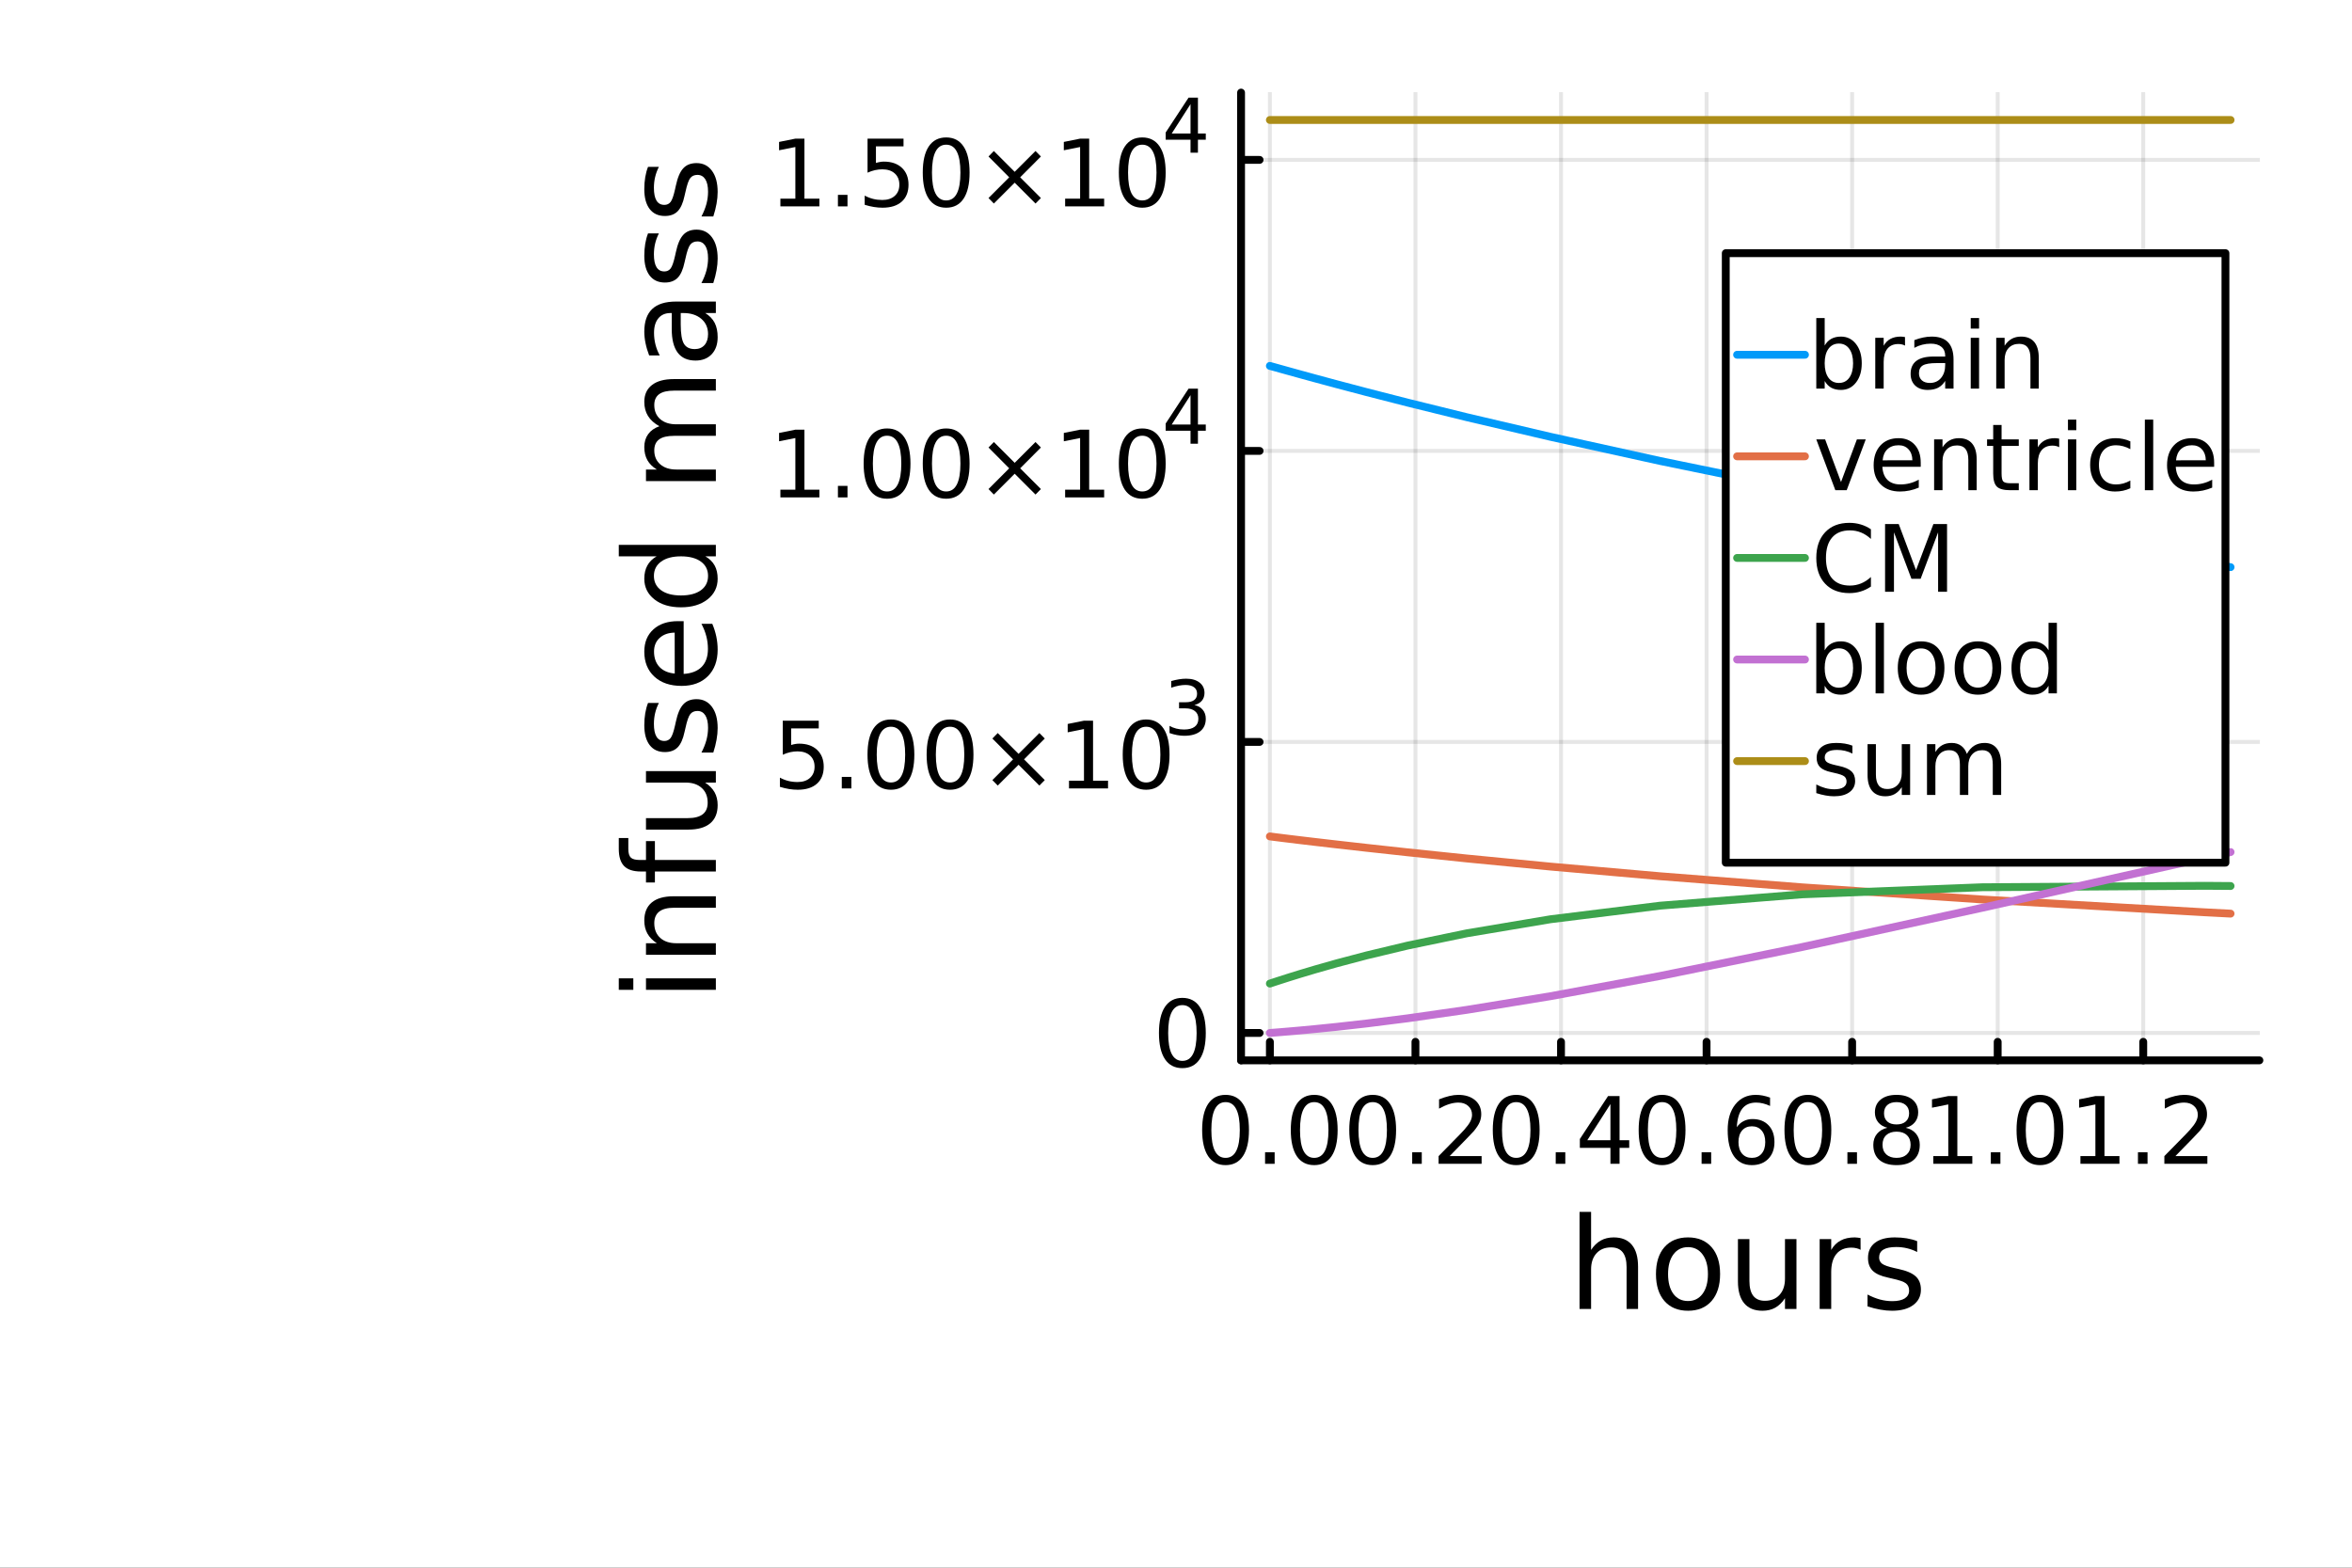 <?xml version="1.0" encoding="utf-8"?>
<svg xmlns="http://www.w3.org/2000/svg" xmlns:xlink="http://www.w3.org/1999/xlink" width="600" height="400" viewBox="0 0 2400 1600">
<rect x="0" y="0" width="2400" height="1600" fill="#333333" stroke="none"/>
<defs>
  <clipPath id="clip690">
    <rect x="0" y="0" width="2400" height="1600"/>
  </clipPath>
</defs>
<path clip-path="url(#clip690)" d="M0 1600 L2400 1600 L2400 0 L0 0  Z" fill="#ffffff" fill-rule="evenodd" fill-opacity="1"/>
<defs>
  <clipPath id="clip691">
    <rect x="480" y="0" width="1681" height="1600"/>
  </clipPath>
</defs>
<path clip-path="url(#clip690)" d="M1266.39 1082.2 L2305.51 1082.2 L2305.51 94.488 L1266.39 94.488  Z" fill="#ffffff" fill-rule="evenodd" fill-opacity="1"/>
<defs>
  <clipPath id="clip692">
    <rect x="1266" y="94" width="1040" height="989"/>
  </clipPath>
</defs>
<polyline clip-path="url(#clip692)" style="stroke:#000000; stroke-linecap:round; stroke-linejoin:round; stroke-width:4; stroke-opacity:0.1; fill:none" points="1295.8,1082.2 1295.8,94.488 "/>
<polyline clip-path="url(#clip692)" style="stroke:#000000; stroke-linecap:round; stroke-linejoin:round; stroke-width:4; stroke-opacity:0.1; fill:none" points="1444.33,1082.2 1444.33,94.488 "/>
<polyline clip-path="url(#clip692)" style="stroke:#000000; stroke-linecap:round; stroke-linejoin:round; stroke-width:4; stroke-opacity:0.1; fill:none" points="1592.86,1082.2 1592.86,94.488 "/>
<polyline clip-path="url(#clip692)" style="stroke:#000000; stroke-linecap:round; stroke-linejoin:round; stroke-width:4; stroke-opacity:0.1; fill:none" points="1741.39,1082.2 1741.39,94.488 "/>
<polyline clip-path="url(#clip692)" style="stroke:#000000; stroke-linecap:round; stroke-linejoin:round; stroke-width:4; stroke-opacity:0.1; fill:none" points="1889.92,1082.2 1889.92,94.488 "/>
<polyline clip-path="url(#clip692)" style="stroke:#000000; stroke-linecap:round; stroke-linejoin:round; stroke-width:4; stroke-opacity:0.1; fill:none" points="2038.45,1082.2 2038.45,94.488 "/>
<polyline clip-path="url(#clip692)" style="stroke:#000000; stroke-linecap:round; stroke-linejoin:round; stroke-width:4; stroke-opacity:0.1; fill:none" points="2186.98,1082.2 2186.98,94.488 "/>
<polyline clip-path="url(#clip690)" style="stroke:#000000; stroke-linecap:round; stroke-linejoin:round; stroke-width:8; stroke-opacity:1; fill:none" points="1266.39,1082.2 2305.51,1082.2 "/>
<polyline clip-path="url(#clip690)" style="stroke:#000000; stroke-linecap:round; stroke-linejoin:round; stroke-width:8; stroke-opacity:1; fill:none" points="1295.8,1082.2 1295.8,1063.3 "/>
<polyline clip-path="url(#clip690)" style="stroke:#000000; stroke-linecap:round; stroke-linejoin:round; stroke-width:8; stroke-opacity:1; fill:none" points="1444.33,1082.2 1444.33,1063.3 "/>
<polyline clip-path="url(#clip690)" style="stroke:#000000; stroke-linecap:round; stroke-linejoin:round; stroke-width:8; stroke-opacity:1; fill:none" points="1592.86,1082.2 1592.86,1063.3 "/>
<polyline clip-path="url(#clip690)" style="stroke:#000000; stroke-linecap:round; stroke-linejoin:round; stroke-width:8; stroke-opacity:1; fill:none" points="1741.39,1082.2 1741.39,1063.3 "/>
<polyline clip-path="url(#clip690)" style="stroke:#000000; stroke-linecap:round; stroke-linejoin:round; stroke-width:8; stroke-opacity:1; fill:none" points="1889.92,1082.2 1889.92,1063.3 "/>
<polyline clip-path="url(#clip690)" style="stroke:#000000; stroke-linecap:round; stroke-linejoin:round; stroke-width:8; stroke-opacity:1; fill:none" points="2038.45,1082.2 2038.45,1063.3 "/>
<polyline clip-path="url(#clip690)" style="stroke:#000000; stroke-linecap:round; stroke-linejoin:round; stroke-width:8; stroke-opacity:1; fill:none" points="2186.98,1082.2 2186.98,1063.3 "/>
<path clip-path="url(#clip690)" d="M1250.57 1124.84 Q1243.34 1124.84 1239.69 1131.97 Q1236.08 1139.05 1236.08 1153.31 Q1236.08 1167.52 1239.69 1174.65 Q1243.34 1181.73 1250.57 1181.73 Q1257.84 1181.73 1261.45 1174.65 Q1265.1 1167.52 1265.1 1153.31 Q1265.1 1139.05 1261.45 1131.97 Q1257.84 1124.84 1250.57 1124.84 M1250.57 1117.43 Q1262.19 1117.43 1268.3 1126.64 Q1274.46 1135.81 1274.46 1153.31 Q1274.46 1170.76 1268.3 1179.98 Q1262.19 1189.14 1250.57 1189.14 Q1238.95 1189.14 1232.79 1179.98 Q1226.68 1170.76 1226.68 1153.31 Q1226.68 1135.81 1232.79 1126.64 Q1238.95 1117.43 1250.57 1117.43 Z" fill="#000000" fill-rule="nonzero" fill-opacity="1" /><path clip-path="url(#clip690)" d="M1290.89 1176.04 L1300.66 1176.04 L1300.66 1187.8 L1290.89 1187.8 L1290.89 1176.04 Z" fill="#000000" fill-rule="nonzero" fill-opacity="1" /><path clip-path="url(#clip690)" d="M1341.03 1124.84 Q1333.81 1124.84 1330.15 1131.97 Q1326.54 1139.05 1326.54 1153.31 Q1326.54 1167.52 1330.15 1174.65 Q1333.81 1181.73 1341.03 1181.73 Q1348.3 1181.73 1351.91 1174.65 Q1355.57 1167.52 1355.57 1153.31 Q1355.57 1139.05 1351.91 1131.97 Q1348.3 1124.84 1341.03 1124.84 M1341.03 1117.43 Q1352.65 1117.43 1358.76 1126.64 Q1364.92 1135.81 1364.92 1153.31 Q1364.92 1170.76 1358.76 1179.98 Q1352.65 1189.14 1341.03 1189.14 Q1329.41 1189.14 1323.25 1179.98 Q1317.14 1170.76 1317.14 1153.31 Q1317.14 1135.81 1323.25 1126.64 Q1329.41 1117.43 1341.03 1117.43 Z" fill="#000000" fill-rule="nonzero" fill-opacity="1" /><path clip-path="url(#clip690)" d="M1400.7 1124.84 Q1393.47 1124.84 1389.82 1131.97 Q1386.2 1139.05 1386.2 1153.31 Q1386.2 1167.52 1389.82 1174.65 Q1393.47 1181.73 1400.7 1181.73 Q1407.96 1181.73 1411.57 1174.65 Q1415.23 1167.52 1415.23 1153.31 Q1415.23 1139.05 1411.57 1131.97 Q1407.96 1124.84 1400.7 1124.84 M1400.7 1117.43 Q1412.32 1117.43 1418.43 1126.64 Q1424.58 1135.81 1424.58 1153.31 Q1424.58 1170.76 1418.43 1179.98 Q1412.32 1189.14 1400.7 1189.14 Q1389.07 1189.14 1382.92 1179.98 Q1376.81 1170.76 1376.81 1153.31 Q1376.81 1135.81 1382.92 1126.64 Q1389.07 1117.43 1400.7 1117.43 Z" fill="#000000" fill-rule="nonzero" fill-opacity="1" /><path clip-path="url(#clip690)" d="M1441.02 1176.04 L1450.79 1176.04 L1450.79 1187.8 L1441.02 1187.8 L1441.02 1176.04 Z" fill="#000000" fill-rule="nonzero" fill-opacity="1" /><path clip-path="url(#clip690)" d="M1479.21 1179.93 L1511.85 1179.93 L1511.85 1187.8 L1467.96 1187.8 L1467.96 1179.93 Q1473.29 1174.42 1482.45 1165.16 Q1491.67 1155.86 1494.03 1153.17 Q1498.52 1148.12 1500.28 1144.65 Q1502.08 1141.13 1502.08 1137.75 Q1502.08 1132.24 1498.19 1128.77 Q1494.35 1125.3 1488.15 1125.3 Q1483.75 1125.3 1478.84 1126.83 Q1473.98 1128.36 1468.43 1131.46 L1468.43 1122.01 Q1474.07 1119.74 1478.98 1118.59 Q1483.89 1117.43 1487.96 1117.43 Q1498.7 1117.43 1505.09 1122.8 Q1511.48 1128.17 1511.48 1137.15 Q1511.48 1141.41 1509.86 1145.25 Q1508.29 1149.05 1504.07 1154.24 Q1502.92 1155.58 1496.71 1162.01 Q1490.51 1168.4 1479.21 1179.93 Z" fill="#000000" fill-rule="nonzero" fill-opacity="1" /><path clip-path="url(#clip690)" d="M1547.14 1124.84 Q1539.92 1124.84 1536.26 1131.97 Q1532.65 1139.05 1532.65 1153.31 Q1532.65 1167.52 1536.26 1174.65 Q1539.92 1181.73 1547.14 1181.73 Q1554.41 1181.73 1558.02 1174.65 Q1561.68 1167.52 1561.68 1153.31 Q1561.68 1139.05 1558.02 1131.97 Q1554.41 1124.84 1547.14 1124.84 M1547.14 1117.43 Q1558.76 1117.43 1564.87 1126.64 Q1571.03 1135.81 1571.03 1153.31 Q1571.03 1170.76 1564.87 1179.98 Q1558.76 1189.14 1547.14 1189.14 Q1535.52 1189.14 1529.37 1179.98 Q1523.25 1170.76 1523.25 1153.31 Q1523.25 1135.81 1529.37 1126.64 Q1535.52 1117.43 1547.14 1117.43 Z" fill="#000000" fill-rule="nonzero" fill-opacity="1" /><path clip-path="url(#clip690)" d="M1587.47 1176.04 L1597.24 1176.04 L1597.24 1187.8 L1587.47 1187.8 L1587.47 1176.04 Z" fill="#000000" fill-rule="nonzero" fill-opacity="1" /><path clip-path="url(#clip690)" d="M1643.3 1126.83 L1619.69 1163.73 L1643.3 1163.73 L1643.3 1126.83 M1640.85 1118.68 L1652.61 1118.68 L1652.61 1163.73 L1662.47 1163.73 L1662.47 1171.5 L1652.61 1171.5 L1652.61 1187.8 L1643.3 1187.8 L1643.3 1171.5 L1612.1 1171.5 L1612.1 1162.48 L1640.85 1118.68 Z" fill="#000000" fill-rule="nonzero" fill-opacity="1" /><path clip-path="url(#clip690)" d="M1696 1124.84 Q1688.78 1124.84 1685.12 1131.97 Q1681.51 1139.05 1681.51 1153.31 Q1681.51 1167.52 1685.12 1174.65 Q1688.78 1181.73 1696 1181.73 Q1703.27 1181.73 1706.88 1174.65 Q1710.53 1167.52 1710.53 1153.31 Q1710.53 1139.05 1706.88 1131.97 Q1703.27 1124.84 1696 1124.84 M1696 1117.43 Q1707.62 1117.43 1713.73 1126.64 Q1719.89 1135.81 1719.89 1153.31 Q1719.89 1170.76 1713.73 1179.98 Q1707.62 1189.14 1696 1189.14 Q1684.38 1189.14 1678.22 1179.98 Q1672.11 1170.76 1672.11 1153.31 Q1672.11 1135.81 1678.22 1126.64 Q1684.38 1117.43 1696 1117.43 Z" fill="#000000" fill-rule="nonzero" fill-opacity="1" /><path clip-path="url(#clip690)" d="M1736.32 1176.04 L1746.09 1176.04 L1746.09 1187.8 L1736.32 1187.8 L1736.32 1176.04 Z" fill="#000000" fill-rule="nonzero" fill-opacity="1" /><path clip-path="url(#clip690)" d="M1787.62 1149.51 Q1781.32 1149.51 1777.62 1153.82 Q1773.96 1158.12 1773.96 1165.62 Q1773.96 1173.08 1777.62 1177.43 Q1781.32 1181.73 1787.62 1181.73 Q1793.91 1181.73 1797.57 1177.43 Q1801.28 1173.08 1801.28 1165.62 Q1801.28 1158.12 1797.57 1153.82 Q1793.91 1149.51 1787.62 1149.51 M1806.18 1120.21 L1806.18 1128.73 Q1802.66 1127.06 1799.05 1126.18 Q1795.49 1125.3 1791.97 1125.3 Q1782.71 1125.3 1777.8 1131.55 Q1772.94 1137.8 1772.25 1150.44 Q1774.98 1146.41 1779.1 1144.28 Q1783.22 1142.11 1788.17 1142.11 Q1798.59 1142.11 1804.61 1148.45 Q1810.67 1154.74 1810.67 1165.62 Q1810.67 1176.27 1804.38 1182.71 Q1798.08 1189.14 1787.62 1189.14 Q1775.63 1189.14 1769.28 1179.98 Q1762.94 1170.76 1762.94 1153.31 Q1762.94 1136.92 1770.72 1127.2 Q1778.5 1117.43 1791.6 1117.43 Q1795.12 1117.43 1798.68 1118.12 Q1802.29 1118.82 1806.18 1120.21 Z" fill="#000000" fill-rule="nonzero" fill-opacity="1" /><path clip-path="url(#clip690)" d="M1844.78 1124.84 Q1837.56 1124.84 1833.9 1131.97 Q1830.29 1139.05 1830.29 1153.31 Q1830.29 1167.52 1833.9 1174.65 Q1837.56 1181.73 1844.78 1181.73 Q1852.05 1181.73 1855.66 1174.65 Q1859.32 1167.52 1859.32 1153.31 Q1859.32 1139.05 1855.66 1131.97 Q1852.05 1124.84 1844.78 1124.84 M1844.78 1117.43 Q1856.4 1117.43 1862.51 1126.64 Q1868.67 1135.81 1868.67 1153.31 Q1868.67 1170.76 1862.51 1179.98 Q1856.4 1189.14 1844.78 1189.14 Q1833.16 1189.14 1827.01 1179.98 Q1820.89 1170.76 1820.89 1153.31 Q1820.89 1135.81 1827.01 1126.64 Q1833.16 1117.43 1844.78 1117.43 Z" fill="#000000" fill-rule="nonzero" fill-opacity="1" /><path clip-path="url(#clip690)" d="M1885.11 1176.04 L1894.88 1176.04 L1894.88 1187.8 L1885.11 1187.8 L1885.11 1176.04 Z" fill="#000000" fill-rule="nonzero" fill-opacity="1" /><path clip-path="url(#clip690)" d="M1935.25 1154.98 Q1928.58 1154.98 1924.74 1158.54 Q1920.94 1162.11 1920.94 1168.36 Q1920.94 1174.61 1924.74 1178.17 Q1928.58 1181.73 1935.25 1181.73 Q1941.91 1181.73 1945.76 1178.17 Q1949.6 1174.56 1949.6 1168.36 Q1949.6 1162.11 1945.76 1158.54 Q1941.96 1154.98 1935.25 1154.98 M1925.89 1150.99 Q1919.88 1149.51 1916.5 1145.39 Q1913.16 1141.27 1913.16 1135.35 Q1913.16 1127.06 1919.04 1122.24 Q1924.97 1117.43 1935.25 1117.43 Q1945.57 1117.43 1951.45 1122.24 Q1957.33 1127.06 1957.33 1135.35 Q1957.33 1141.27 1953.95 1145.39 Q1950.62 1149.51 1944.64 1150.99 Q1951.4 1152.57 1955.15 1157.15 Q1958.95 1161.74 1958.95 1168.36 Q1958.95 1178.4 1952.79 1183.77 Q1946.68 1189.14 1935.25 1189.14 Q1923.81 1189.14 1917.65 1183.77 Q1911.54 1178.4 1911.54 1168.36 Q1911.54 1161.74 1915.34 1157.15 Q1919.13 1152.57 1925.89 1150.99 M1922.47 1136.23 Q1922.47 1141.6 1925.8 1144.61 Q1929.18 1147.61 1935.25 1147.61 Q1941.26 1147.61 1944.64 1144.61 Q1948.07 1141.6 1948.07 1136.23 Q1948.07 1130.86 1944.64 1127.85 Q1941.26 1124.84 1935.25 1124.84 Q1929.18 1124.84 1925.8 1127.85 Q1922.47 1130.86 1922.47 1136.23 Z" fill="#000000" fill-rule="nonzero" fill-opacity="1" /><path clip-path="url(#clip690)" d="M1972.76 1179.93 L1988.04 1179.93 L1988.04 1127.2 L1971.42 1130.53 L1971.42 1122.01 L1987.94 1118.68 L1997.3 1118.68 L1997.3 1179.93 L2012.57 1179.93 L2012.57 1187.8 L1972.76 1187.8 L1972.76 1179.93 Z" fill="#000000" fill-rule="nonzero" fill-opacity="1" /><path clip-path="url(#clip690)" d="M2031.46 1176.04 L2041.23 1176.04 L2041.23 1187.8 L2031.46 1187.8 L2031.46 1176.04 Z" fill="#000000" fill-rule="nonzero" fill-opacity="1" /><path clip-path="url(#clip690)" d="M2081.6 1124.84 Q2074.38 1124.84 2070.72 1131.97 Q2067.11 1139.05 2067.11 1153.31 Q2067.11 1167.52 2070.72 1174.65 Q2074.38 1181.73 2081.6 1181.73 Q2088.87 1181.73 2092.48 1174.65 Q2096.14 1167.52 2096.14 1153.31 Q2096.14 1139.05 2092.48 1131.97 Q2088.87 1124.84 2081.6 1124.84 M2081.6 1117.43 Q2093.22 1117.43 2099.33 1126.64 Q2105.49 1135.81 2105.49 1153.31 Q2105.49 1170.76 2099.33 1179.98 Q2093.22 1189.14 2081.6 1189.14 Q2069.98 1189.14 2063.82 1179.98 Q2057.71 1170.76 2057.71 1153.31 Q2057.71 1135.81 2063.82 1126.64 Q2069.98 1117.43 2081.6 1117.43 Z" fill="#000000" fill-rule="nonzero" fill-opacity="1" /><path clip-path="url(#clip690)" d="M2122.89 1179.93 L2138.16 1179.93 L2138.16 1127.2 L2121.54 1130.53 L2121.54 1122.01 L2138.07 1118.68 L2147.42 1118.68 L2147.42 1179.93 L2162.7 1179.93 L2162.7 1187.8 L2122.89 1187.8 L2122.89 1179.93 Z" fill="#000000" fill-rule="nonzero" fill-opacity="1" /><path clip-path="url(#clip690)" d="M2181.59 1176.04 L2191.36 1176.04 L2191.36 1187.8 L2181.59 1187.8 L2181.59 1176.04 Z" fill="#000000" fill-rule="nonzero" fill-opacity="1" /><path clip-path="url(#clip690)" d="M2219.78 1179.93 L2252.42 1179.93 L2252.42 1187.8 L2208.53 1187.8 L2208.53 1179.93 Q2213.86 1174.42 2223.03 1165.16 Q2232.24 1155.86 2234.6 1153.17 Q2239.09 1148.12 2240.85 1144.65 Q2242.66 1141.13 2242.66 1137.75 Q2242.66 1132.24 2238.77 1128.77 Q2234.92 1125.3 2228.72 1125.3 Q2224.32 1125.3 2219.41 1126.83 Q2214.55 1128.36 2209 1131.46 L2209 1122.01 Q2214.65 1119.74 2219.55 1118.59 Q2224.46 1117.43 2228.53 1117.43 Q2239.28 1117.43 2245.66 1122.8 Q2252.05 1128.17 2252.05 1137.15 Q2252.05 1141.41 2250.43 1145.25 Q2248.86 1149.05 2244.65 1154.24 Q2243.49 1155.58 2237.28 1162.01 Q2231.08 1168.4 2219.78 1179.93 Z" fill="#000000" fill-rule="nonzero" fill-opacity="1" /><path clip-path="url(#clip690)" d="M1671.49 1292.9 L1671.49 1335.93 L1659.78 1335.93 L1659.78 1293.28 Q1659.78 1283.16 1655.84 1278.13 Q1651.89 1273.1 1644 1273.1 Q1634.51 1273.1 1629.04 1279.15 Q1623.56 1285.19 1623.56 1295.63 L1623.56 1335.93 L1611.78 1335.93 L1611.78 1236.88 L1623.56 1236.88 L1623.56 1275.71 Q1627.76 1269.28 1633.43 1266.1 Q1639.16 1262.91 1646.61 1262.91 Q1658.89 1262.91 1665.19 1270.55 Q1671.49 1278.13 1671.49 1292.9 Z" fill="#000000" fill-rule="nonzero" fill-opacity="1" /><path clip-path="url(#clip690)" d="M1722.48 1272.84 Q1713.06 1272.84 1707.59 1280.23 Q1702.11 1287.55 1702.11 1300.34 Q1702.11 1313.14 1707.52 1320.52 Q1713 1327.84 1722.48 1327.84 Q1731.84 1327.84 1737.32 1320.46 Q1742.79 1313.07 1742.79 1300.34 Q1742.79 1287.68 1737.32 1280.29 Q1731.84 1272.84 1722.48 1272.84 M1722.48 1262.91 Q1737.76 1262.91 1746.48 1272.84 Q1755.2 1282.77 1755.2 1300.34 Q1755.2 1317.85 1746.48 1327.84 Q1737.76 1337.77 1722.48 1337.77 Q1707.14 1337.77 1698.42 1327.84 Q1689.76 1317.85 1689.76 1300.34 Q1689.76 1282.77 1698.42 1272.84 Q1707.14 1262.91 1722.48 1262.91 Z" fill="#000000" fill-rule="nonzero" fill-opacity="1" /><path clip-path="url(#clip690)" d="M1773.41 1307.79 L1773.41 1264.63 L1785.12 1264.63 L1785.12 1307.35 Q1785.12 1317.47 1789.07 1322.56 Q1793.02 1327.59 1800.91 1327.59 Q1810.39 1327.59 1815.87 1321.54 Q1821.41 1315.49 1821.41 1305.05 L1821.41 1264.63 L1833.12 1264.63 L1833.12 1335.93 L1821.41 1335.93 L1821.41 1324.98 Q1817.14 1331.47 1811.48 1334.65 Q1805.88 1337.77 1798.43 1337.77 Q1786.14 1337.77 1779.78 1330.13 Q1773.41 1322.5 1773.41 1307.79 M1802.88 1262.91 L1802.88 1262.91 Z" fill="#000000" fill-rule="nonzero" fill-opacity="1" /><path clip-path="url(#clip690)" d="M1898.56 1275.58 Q1896.59 1274.43 1894.23 1273.93 Q1891.94 1273.35 1889.14 1273.35 Q1879.21 1273.35 1873.86 1279.85 Q1868.58 1286.28 1868.58 1298.37 L1868.58 1335.93 L1856.8 1335.93 L1856.8 1264.63 L1868.58 1264.63 L1868.58 1275.71 Q1872.27 1269.22 1878.19 1266.1 Q1884.11 1262.91 1892.58 1262.91 Q1893.79 1262.91 1895.25 1263.1 Q1896.71 1263.23 1898.5 1263.55 L1898.56 1275.58 Z" fill="#000000" fill-rule="nonzero" fill-opacity="1" /><path clip-path="url(#clip690)" d="M1956.3 1266.73 L1956.3 1277.81 Q1951.33 1275.26 1945.98 1273.99 Q1940.64 1272.72 1934.91 1272.72 Q1926.19 1272.72 1921.79 1275.39 Q1917.47 1278.06 1917.47 1283.41 Q1917.47 1287.48 1920.59 1289.84 Q1923.7 1292.13 1933.13 1294.23 L1937.14 1295.12 Q1949.61 1297.8 1954.83 1302.7 Q1960.12 1307.54 1960.12 1316.26 Q1960.12 1326.19 1952.22 1331.98 Q1944.39 1337.77 1930.64 1337.77 Q1924.91 1337.77 1918.68 1336.63 Q1912.5 1335.55 1905.63 1333.32 L1905.63 1321.22 Q1912.12 1324.6 1918.42 1326.32 Q1924.72 1327.97 1930.9 1327.97 Q1939.17 1327.97 1943.63 1325.17 Q1948.08 1322.31 1948.08 1317.15 Q1948.08 1312.37 1944.84 1309.83 Q1941.66 1307.28 1930.77 1304.93 L1926.7 1303.97 Q1915.81 1301.68 1910.97 1296.97 Q1906.13 1292.2 1906.13 1283.92 Q1906.13 1273.86 1913.26 1268.39 Q1920.39 1262.91 1933.51 1262.91 Q1940 1262.91 1945.73 1263.87 Q1951.46 1264.82 1956.3 1266.73 Z" fill="#000000" fill-rule="nonzero" fill-opacity="1" /><polyline clip-path="url(#clip692)" style="stroke:#000000; stroke-linecap:round; stroke-linejoin:round; stroke-width:4; stroke-opacity:0.1; fill:none" points="1266.39,1054.25 2305.51,1054.25 "/>
<polyline clip-path="url(#clip692)" style="stroke:#000000; stroke-linecap:round; stroke-linejoin:round; stroke-width:4; stroke-opacity:0.1; fill:none" points="1266.39,757.225 2305.51,757.225 "/>
<polyline clip-path="url(#clip692)" style="stroke:#000000; stroke-linecap:round; stroke-linejoin:round; stroke-width:4; stroke-opacity:0.1; fill:none" points="1266.39,460.204 2305.51,460.204 "/>
<polyline clip-path="url(#clip692)" style="stroke:#000000; stroke-linecap:round; stroke-linejoin:round; stroke-width:4; stroke-opacity:0.1; fill:none" points="1266.39,163.183 2305.51,163.183 "/>
<polyline clip-path="url(#clip690)" style="stroke:#000000; stroke-linecap:round; stroke-linejoin:round; stroke-width:8; stroke-opacity:1; fill:none" points="1266.39,1082.2 1266.39,94.488 "/>
<polyline clip-path="url(#clip690)" style="stroke:#000000; stroke-linecap:round; stroke-linejoin:round; stroke-width:8; stroke-opacity:1; fill:none" points="1266.39,1054.25 1285.29,1054.25 "/>
<polyline clip-path="url(#clip690)" style="stroke:#000000; stroke-linecap:round; stroke-linejoin:round; stroke-width:8; stroke-opacity:1; fill:none" points="1266.39,757.225 1285.29,757.225 "/>
<polyline clip-path="url(#clip690)" style="stroke:#000000; stroke-linecap:round; stroke-linejoin:round; stroke-width:8; stroke-opacity:1; fill:none" points="1266.39,460.204 1285.29,460.204 "/>
<polyline clip-path="url(#clip690)" style="stroke:#000000; stroke-linecap:round; stroke-linejoin:round; stroke-width:8; stroke-opacity:1; fill:none" points="1266.39,163.183 1285.29,163.183 "/>
<path clip-path="url(#clip690)" d="M1206.5 1025.84 Q1199.28 1025.84 1195.62 1032.97 Q1192.01 1040.06 1192.01 1054.32 Q1192.01 1068.53 1195.62 1075.66 Q1199.28 1082.74 1206.5 1082.74 Q1213.77 1082.74 1217.38 1075.66 Q1221.04 1068.53 1221.04 1054.32 Q1221.04 1040.06 1217.38 1032.97 Q1213.77 1025.84 1206.5 1025.84 M1206.5 1018.44 Q1218.12 1018.44 1224.23 1027.65 Q1230.39 1036.82 1230.39 1054.32 Q1230.39 1071.77 1224.23 1080.98 Q1218.12 1090.15 1206.5 1090.15 Q1194.88 1090.15 1188.72 1080.98 Q1182.61 1071.77 1182.61 1054.32 Q1182.61 1036.82 1188.72 1027.65 Q1194.88 1018.44 1206.5 1018.44 Z" fill="#000000" fill-rule="nonzero" fill-opacity="1" /><path clip-path="url(#clip690)" d="M798.739 735.56 L835.452 735.56 L835.452 743.43 L807.304 743.43 L807.304 760.375 Q809.341 759.68 811.378 759.356 Q813.415 758.986 815.452 758.986 Q827.026 758.986 833.785 765.328 Q840.544 771.671 840.544 782.504 Q840.544 793.661 833.6 799.865 Q826.656 806.022 814.017 806.022 Q809.665 806.022 805.128 805.282 Q800.637 804.541 795.822 803.06 L795.822 793.661 Q799.989 795.93 804.434 797.041 Q808.878 798.152 813.832 798.152 Q821.841 798.152 826.517 793.939 Q831.193 789.726 831.193 782.504 Q831.193 775.282 826.517 771.069 Q821.841 766.856 813.832 766.856 Q810.082 766.856 806.332 767.689 Q802.628 768.523 798.739 770.282 L798.739 735.56 Z" fill="#000000" fill-rule="nonzero" fill-opacity="1" /><path clip-path="url(#clip690)" d="M858.97 792.921 L868.739 792.921 L868.739 804.68 L858.97 804.68 L858.97 792.921 Z" fill="#000000" fill-rule="nonzero" fill-opacity="1" /><path clip-path="url(#clip690)" d="M909.109 741.717 Q901.887 741.717 898.229 748.847 Q894.618 755.93 894.618 770.189 Q894.618 784.402 898.229 791.532 Q901.887 798.615 909.109 798.615 Q916.377 798.615 919.988 791.532 Q923.646 784.402 923.646 770.189 Q923.646 755.93 919.988 748.847 Q916.377 741.717 909.109 741.717 M909.109 734.31 Q920.729 734.31 926.84 743.523 Q932.998 752.689 932.998 770.189 Q932.998 787.643 926.84 796.856 Q920.729 806.022 909.109 806.022 Q897.489 806.022 891.331 796.856 Q885.22 787.643 885.22 770.189 Q885.22 752.689 891.331 743.523 Q897.489 734.31 909.109 734.31 Z" fill="#000000" fill-rule="nonzero" fill-opacity="1" /><path clip-path="url(#clip690)" d="M969.433 741.717 Q962.21 741.717 958.553 748.847 Q954.942 755.93 954.942 770.189 Q954.942 784.402 958.553 791.532 Q962.21 798.615 969.433 798.615 Q976.701 798.615 980.312 791.532 Q983.97 784.402 983.97 770.189 Q983.97 755.93 980.312 748.847 Q976.701 741.717 969.433 741.717 M969.433 734.31 Q981.053 734.31 987.164 743.523 Q993.321 752.689 993.321 770.189 Q993.321 787.643 987.164 796.856 Q981.053 806.022 969.433 806.022 Q957.812 806.022 951.655 796.856 Q945.544 787.643 945.544 770.189 Q945.544 752.689 951.655 743.523 Q957.812 734.31 969.433 734.31 Z" fill="#000000" fill-rule="nonzero" fill-opacity="1" /><path clip-path="url(#clip690)" d="M1066.1 753.754 L1044.94 775.004 L1066.1 796.161 L1060.59 801.763 L1039.34 780.513 L1018.09 801.763 L1012.63 796.161 L1033.74 775.004 L1012.63 753.754 L1018.09 748.152 L1039.34 769.402 L1060.59 748.152 L1066.1 753.754 Z" fill="#000000" fill-rule="nonzero" fill-opacity="1" /><path clip-path="url(#clip690)" d="M1090.82 796.81 L1106.1 796.81 L1106.1 744.078 L1089.48 747.412 L1089.48 738.893 L1106.01 735.56 L1115.36 735.56 L1115.36 796.81 L1130.64 796.81 L1130.64 804.68 L1090.82 804.68 L1090.82 796.81 Z" fill="#000000" fill-rule="nonzero" fill-opacity="1" /><path clip-path="url(#clip690)" d="M1169.52 741.717 Q1162.3 741.717 1158.64 748.847 Q1155.03 755.93 1155.03 770.189 Q1155.03 784.402 1158.64 791.532 Q1162.3 798.615 1169.52 798.615 Q1176.79 798.615 1180.4 791.532 Q1184.06 784.402 1184.06 770.189 Q1184.06 755.93 1180.4 748.847 Q1176.79 741.717 1169.52 741.717 M1169.52 734.31 Q1181.14 734.31 1187.26 743.523 Q1193.41 752.689 1193.41 770.189 Q1193.41 787.643 1187.26 796.856 Q1181.14 806.022 1169.52 806.022 Q1157.9 806.022 1151.75 796.856 Q1145.64 787.643 1145.64 770.189 Q1145.64 752.689 1151.75 743.523 Q1157.9 734.31 1169.52 734.31 Z" fill="#000000" fill-rule="nonzero" fill-opacity="1" /><path clip-path="url(#clip690)" d="M1218.8 719.579 Q1224.26 720.745 1227.3 724.431 Q1230.39 728.117 1230.39 733.534 Q1230.39 741.847 1224.67 746.398 Q1218.95 750.95 1208.42 750.95 Q1204.89 750.95 1201.12 750.235 Q1197.4 749.558 1193.41 748.166 L1193.41 740.831 Q1196.57 742.675 1200.33 743.615 Q1204.1 744.555 1208.2 744.555 Q1215.34 744.555 1219.07 741.734 Q1222.83 738.913 1222.83 733.534 Q1222.83 728.569 1219.33 725.785 Q1215.87 722.964 1209.66 722.964 L1203.12 722.964 L1203.12 716.72 L1209.96 716.72 Q1215.57 716.72 1218.54 714.501 Q1221.51 712.244 1221.51 708.031 Q1221.51 703.705 1218.43 701.41 Q1215.38 699.078 1209.66 699.078 Q1206.54 699.078 1202.97 699.755 Q1199.39 700.432 1195.11 701.862 L1195.11 695.091 Q1199.43 693.887 1203.19 693.285 Q1206.99 692.683 1210.34 692.683 Q1218.99 692.683 1224.03 696.633 Q1229.07 700.545 1229.07 707.241 Q1229.07 711.905 1226.4 715.14 Q1223.73 718.337 1218.8 719.579 Z" fill="#000000" fill-rule="nonzero" fill-opacity="1" /><path clip-path="url(#clip690)" d="M796.317 499.789 L811.595 499.789 L811.595 447.058 L794.975 450.391 L794.975 441.872 L811.502 438.539 L820.854 438.539 L820.854 499.789 L836.132 499.789 L836.132 507.659 L796.317 507.659 L796.317 499.789 Z" fill="#000000" fill-rule="nonzero" fill-opacity="1" /><path clip-path="url(#clip690)" d="M855.021 495.9 L864.789 495.9 L864.789 507.659 L855.021 507.659 L855.021 495.9 Z" fill="#000000" fill-rule="nonzero" fill-opacity="1" /><path clip-path="url(#clip690)" d="M905.159 444.696 Q897.937 444.696 894.28 451.826 Q890.669 458.909 890.669 473.168 Q890.669 487.381 894.28 494.511 Q897.937 501.594 905.159 501.594 Q912.428 501.594 916.039 494.511 Q919.696 487.381 919.696 473.168 Q919.696 458.909 916.039 451.826 Q912.428 444.696 905.159 444.696 M905.159 437.289 Q916.78 437.289 922.891 446.502 Q929.048 455.669 929.048 473.168 Q929.048 490.622 922.891 499.835 Q916.78 509.002 905.159 509.002 Q893.539 509.002 887.382 499.835 Q881.27 490.622 881.27 473.168 Q881.27 455.669 887.382 446.502 Q893.539 437.289 905.159 437.289 Z" fill="#000000" fill-rule="nonzero" fill-opacity="1" /><path clip-path="url(#clip690)" d="M965.483 444.696 Q958.261 444.696 954.603 451.826 Q950.992 458.909 950.992 473.168 Q950.992 487.381 954.603 494.511 Q958.261 501.594 965.483 501.594 Q972.751 501.594 976.363 494.511 Q980.02 487.381 980.02 473.168 Q980.02 458.909 976.363 451.826 Q972.751 444.696 965.483 444.696 M965.483 437.289 Q977.103 437.289 983.214 446.502 Q989.372 455.669 989.372 473.168 Q989.372 490.622 983.214 499.835 Q977.103 509.002 965.483 509.002 Q953.863 509.002 947.705 499.835 Q941.594 490.622 941.594 473.168 Q941.594 455.669 947.705 446.502 Q953.863 437.289 965.483 437.289 Z" fill="#000000" fill-rule="nonzero" fill-opacity="1" /><path clip-path="url(#clip690)" d="M1062.15 456.733 L1040.99 477.983 L1062.15 499.141 L1056.64 504.742 L1035.39 483.492 L1014.14 504.742 L1008.68 499.141 L1029.79 477.983 L1008.68 456.733 L1014.14 451.132 L1035.39 472.381 L1056.64 451.132 L1062.15 456.733 Z" fill="#000000" fill-rule="nonzero" fill-opacity="1" /><path clip-path="url(#clip690)" d="M1086.87 499.789 L1102.15 499.789 L1102.15 447.058 L1085.53 450.391 L1085.53 441.872 L1102.06 438.539 L1111.41 438.539 L1111.41 499.789 L1126.69 499.789 L1126.69 507.659 L1086.87 507.659 L1086.87 499.789 Z" fill="#000000" fill-rule="nonzero" fill-opacity="1" /><path clip-path="url(#clip690)" d="M1165.57 444.696 Q1158.35 444.696 1154.69 451.826 Q1151.08 458.909 1151.08 473.168 Q1151.08 487.381 1154.69 494.511 Q1158.35 501.594 1165.57 501.594 Q1172.84 501.594 1176.45 494.511 Q1180.11 487.381 1180.11 473.168 Q1180.11 458.909 1176.45 451.826 Q1172.84 444.696 1165.57 444.696 M1165.57 437.289 Q1177.19 437.289 1183.31 446.502 Q1189.46 455.669 1189.46 473.168 Q1189.46 490.622 1183.31 499.835 Q1177.19 509.002 1165.57 509.002 Q1153.95 509.002 1147.8 499.835 Q1141.69 490.622 1141.69 473.168 Q1141.69 455.669 1147.8 446.502 Q1153.95 437.289 1165.57 437.289 Z" fill="#000000" fill-rule="nonzero" fill-opacity="1" /><path clip-path="url(#clip690)" d="M1214.82 403.299 L1195.63 433.278 L1214.82 433.278 L1214.82 403.299 M1212.82 396.678 L1222.38 396.678 L1222.38 433.278 L1230.39 433.278 L1230.39 439.598 L1222.38 439.598 L1222.38 452.838 L1214.82 452.838 L1214.82 439.598 L1189.46 439.598 L1189.46 432.263 L1212.82 396.678 Z" fill="#000000" fill-rule="nonzero" fill-opacity="1" /><path clip-path="url(#clip690)" d="M796.317 202.768 L811.595 202.768 L811.595 150.037 L794.975 153.37 L794.975 144.851 L811.502 141.518 L820.854 141.518 L820.854 202.768 L836.132 202.768 L836.132 210.638 L796.317 210.638 L796.317 202.768 Z" fill="#000000" fill-rule="nonzero" fill-opacity="1" /><path clip-path="url(#clip690)" d="M855.021 198.879 L864.789 198.879 L864.789 210.638 L855.021 210.638 L855.021 198.879 Z" fill="#000000" fill-rule="nonzero" fill-opacity="1" /><path clip-path="url(#clip690)" d="M885.252 141.518 L921.965 141.518 L921.965 149.388 L893.817 149.388 L893.817 166.333 Q895.854 165.638 897.891 165.314 Q899.928 164.944 901.965 164.944 Q913.539 164.944 920.298 171.287 Q927.057 177.629 927.057 188.462 Q927.057 199.62 920.113 205.823 Q913.168 211.981 900.53 211.981 Q896.178 211.981 891.641 211.24 Q887.15 210.499 882.335 209.018 L882.335 199.62 Q886.502 201.888 890.946 202.999 Q895.391 204.11 900.344 204.11 Q908.354 204.11 913.03 199.897 Q917.705 195.685 917.705 188.462 Q917.705 181.24 913.03 177.027 Q908.354 172.814 900.344 172.814 Q896.594 172.814 892.844 173.648 Q889.141 174.481 885.252 176.24 L885.252 141.518 Z" fill="#000000" fill-rule="nonzero" fill-opacity="1" /><path clip-path="url(#clip690)" d="M965.483 147.676 Q958.261 147.676 954.603 154.805 Q950.992 161.888 950.992 176.148 Q950.992 190.36 954.603 197.49 Q958.261 204.573 965.483 204.573 Q972.751 204.573 976.363 197.49 Q980.02 190.36 980.02 176.148 Q980.02 161.888 976.363 154.805 Q972.751 147.676 965.483 147.676 M965.483 140.268 Q977.103 140.268 983.214 149.481 Q989.372 158.648 989.372 176.148 Q989.372 193.601 983.214 202.814 Q977.103 211.981 965.483 211.981 Q953.863 211.981 947.705 202.814 Q941.594 193.601 941.594 176.148 Q941.594 158.648 947.705 149.481 Q953.863 140.268 965.483 140.268 Z" fill="#000000" fill-rule="nonzero" fill-opacity="1" /><path clip-path="url(#clip690)" d="M1062.15 159.713 L1040.99 180.962 L1062.15 202.12 L1056.64 207.722 L1035.39 186.472 L1014.14 207.722 L1008.68 202.12 L1029.79 180.962 L1008.68 159.713 L1014.14 154.111 L1035.39 175.361 L1056.64 154.111 L1062.15 159.713 Z" fill="#000000" fill-rule="nonzero" fill-opacity="1" /><path clip-path="url(#clip690)" d="M1086.87 202.768 L1102.15 202.768 L1102.15 150.037 L1085.53 153.37 L1085.53 144.851 L1102.06 141.518 L1111.41 141.518 L1111.41 202.768 L1126.69 202.768 L1126.69 210.638 L1086.87 210.638 L1086.87 202.768 Z" fill="#000000" fill-rule="nonzero" fill-opacity="1" /><path clip-path="url(#clip690)" d="M1165.57 147.676 Q1158.35 147.676 1154.69 154.805 Q1151.08 161.888 1151.08 176.148 Q1151.08 190.36 1154.69 197.49 Q1158.35 204.573 1165.57 204.573 Q1172.84 204.573 1176.45 197.49 Q1180.11 190.36 1180.11 176.148 Q1180.11 161.888 1176.45 154.805 Q1172.84 147.676 1165.57 147.676 M1165.57 140.268 Q1177.19 140.268 1183.31 149.481 Q1189.46 158.648 1189.46 176.148 Q1189.46 193.601 1183.31 202.814 Q1177.19 211.981 1165.57 211.981 Q1153.95 211.981 1147.8 202.814 Q1141.69 193.601 1141.69 176.148 Q1141.69 158.648 1147.8 149.481 Q1153.95 140.268 1165.57 140.268 Z" fill="#000000" fill-rule="nonzero" fill-opacity="1" /><path clip-path="url(#clip690)" d="M1214.82 106.278 L1195.63 136.257 L1214.82 136.257 L1214.82 106.278 M1212.82 99.657 L1222.38 99.657 L1222.38 136.257 L1230.39 136.257 L1230.39 142.577 L1222.38 142.577 L1222.38 155.817 L1214.82 155.817 L1214.82 142.577 L1189.46 142.577 L1189.46 135.242 L1212.82 99.657 Z" fill="#000000" fill-rule="nonzero" fill-opacity="1" /><path clip-path="url(#clip690)" d="M659.167 1010.23 L659.167 998.518 L730.463 998.518 L730.463 1010.23 L659.167 1010.23 M631.412 1010.23 L631.412 998.518 L646.244 998.518 L646.244 1010.23 L631.412 1010.23 Z" fill="#000000" fill-rule="nonzero" fill-opacity="1" /><path clip-path="url(#clip690)" d="M687.43 914.746 L730.463 914.746 L730.463 926.458 L687.812 926.458 Q677.691 926.458 672.662 930.405 Q667.633 934.352 667.633 942.245 Q667.633 951.73 673.681 957.205 Q679.728 962.679 690.168 962.679 L730.463 962.679 L730.463 974.456 L659.167 974.456 L659.167 962.679 L670.243 962.679 Q663.814 958.478 660.631 952.812 Q657.448 947.083 657.448 939.635 Q657.448 927.35 665.087 921.048 Q672.662 914.746 687.43 914.746 Z" fill="#000000" fill-rule="nonzero" fill-opacity="1" /><path clip-path="url(#clip690)" d="M631.412 855.29 L641.152 855.29 L641.152 866.493 Q641.152 872.796 643.698 875.278 Q646.244 877.697 652.865 877.697 L659.167 877.697 L659.167 858.409 L668.27 858.409 L668.27 877.697 L730.463 877.697 L730.463 889.474 L668.27 889.474 L668.27 900.677 L659.167 900.677 L659.167 889.474 L654.201 889.474 Q642.298 889.474 636.887 883.936 Q631.412 878.397 631.412 866.366 L631.412 855.29 Z" fill="#000000" fill-rule="nonzero" fill-opacity="1" /><path clip-path="url(#clip690)" d="M702.326 846.696 L659.167 846.696 L659.167 834.983 L701.881 834.983 Q712.002 834.983 717.095 831.037 Q722.124 827.09 722.124 819.196 Q722.124 809.711 716.076 804.237 Q710.029 798.699 699.589 798.699 L659.167 798.699 L659.167 786.986 L730.463 786.986 L730.463 798.699 L719.514 798.699 Q726.007 802.964 729.19 808.629 Q732.309 814.231 732.309 821.679 Q732.309 833.965 724.67 840.33 Q717.031 846.696 702.326 846.696 M657.448 817.223 L657.448 817.223 Z" fill="#000000" fill-rule="nonzero" fill-opacity="1" /><path clip-path="url(#clip690)" d="M661.267 717.409 L672.344 717.409 Q669.797 722.374 668.524 727.721 Q667.251 733.068 667.251 738.797 Q667.251 747.518 669.925 751.911 Q672.598 756.239 677.946 756.239 Q682.02 756.239 684.375 753.12 Q686.667 750.001 688.767 740.58 L689.658 736.569 Q692.332 724.093 697.234 718.873 Q702.072 713.589 710.793 713.589 Q720.723 713.589 726.516 721.483 Q732.309 729.313 732.309 743.062 Q732.309 748.792 731.163 755.03 Q730.081 761.205 727.853 768.08 L715.758 768.08 Q719.132 761.587 720.85 755.285 Q722.506 748.983 722.506 742.808 Q722.506 734.532 719.705 730.076 Q716.84 725.62 711.684 725.62 Q706.91 725.62 704.363 728.867 Q701.817 732.05 699.462 742.935 L698.507 747.009 Q696.215 757.895 691.505 762.732 Q686.73 767.57 678.455 767.57 Q668.397 767.57 662.923 760.441 Q657.448 753.311 657.448 740.198 Q657.448 733.705 658.403 727.976 Q659.358 722.247 661.267 717.409 Z" fill="#000000" fill-rule="nonzero" fill-opacity="1" /><path clip-path="url(#clip690)" d="M691.886 633.954 L697.616 633.954 L697.616 687.808 Q709.71 687.044 716.076 680.551 Q722.378 673.995 722.378 662.345 Q722.378 655.598 720.723 649.296 Q719.068 642.93 715.758 636.691 L726.834 636.691 Q729.508 642.994 730.908 649.614 Q732.309 656.234 732.309 663.046 Q732.309 680.106 722.378 690.1 Q712.448 700.03 695.515 700.03 Q678.009 700.03 667.76 690.609 Q657.448 681.124 657.448 665.083 Q657.448 650.696 666.742 642.357 Q675.972 633.954 691.886 633.954 M688.449 645.667 Q678.837 645.794 673.108 651.078 Q667.378 656.298 667.378 664.955 Q667.378 674.758 672.917 680.679 Q678.455 686.535 688.513 687.426 L688.449 645.667 Z" fill="#000000" fill-rule="nonzero" fill-opacity="1" /><path clip-path="url(#clip690)" d="M669.988 567.815 L631.412 567.815 L631.412 556.102 L730.463 556.102 L730.463 567.815 L719.768 567.815 Q726.134 571.507 729.253 577.172 Q732.309 582.774 732.309 590.667 Q732.309 603.59 721.996 611.738 Q711.684 619.822 694.878 619.822 Q678.073 619.822 667.76 611.738 Q657.448 603.59 657.448 590.667 Q657.448 582.774 660.567 577.172 Q663.623 571.507 669.988 567.815 M694.878 607.728 Q707.801 607.728 715.185 602.444 Q722.506 597.097 722.506 587.803 Q722.506 578.509 715.185 573.162 Q707.801 567.815 694.878 567.815 Q681.956 567.815 674.635 573.162 Q667.251 578.509 667.251 587.803 Q667.251 597.097 674.635 602.444 Q681.956 607.728 694.878 607.728 Z" fill="#000000" fill-rule="nonzero" fill-opacity="1" /><path clip-path="url(#clip690)" d="M672.853 435.026 Q664.96 430.634 661.204 424.522 Q657.448 418.411 657.448 410.136 Q657.448 398.996 665.278 392.949 Q673.044 386.901 687.43 386.901 L730.463 386.901 L730.463 398.678 L687.812 398.678 Q677.564 398.678 672.598 402.306 Q667.633 405.935 667.633 413.382 Q667.633 422.485 673.681 427.769 Q679.728 433.053 690.168 433.053 L730.463 433.053 L730.463 444.829 L687.812 444.829 Q677.5 444.829 672.598 448.458 Q667.633 452.086 667.633 459.661 Q667.633 468.637 673.744 473.92 Q679.792 479.204 690.168 479.204 L730.463 479.204 L730.463 490.98 L659.167 490.98 L659.167 479.204 L670.243 479.204 Q663.686 475.194 660.567 469.592 Q657.448 463.99 657.448 456.287 Q657.448 448.521 661.395 443.11 Q665.341 437.636 672.853 435.026 Z" fill="#000000" fill-rule="nonzero" fill-opacity="1" /><path clip-path="url(#clip690)" d="M694.624 331.138 Q694.624 345.333 697.87 350.808 Q701.117 356.282 708.947 356.282 Q715.185 356.282 718.877 352.208 Q722.506 348.07 722.506 341.004 Q722.506 331.265 715.631 325.408 Q708.692 319.488 697.234 319.488 L694.624 319.488 L694.624 331.138 M689.786 307.775 L730.463 307.775 L730.463 319.488 L719.641 319.488 Q726.134 323.499 729.253 329.482 Q732.309 335.466 732.309 344.124 Q732.309 355.073 726.198 361.566 Q720.023 367.995 709.71 367.995 Q697.679 367.995 691.568 359.974 Q685.457 351.89 685.457 335.912 L685.457 319.488 L684.311 319.488 Q676.227 319.488 671.834 324.836 Q667.378 330.119 667.378 339.731 Q667.378 345.842 668.843 351.635 Q670.307 357.428 673.235 362.775 L662.413 362.775 Q659.931 356.346 658.721 350.298 Q657.448 344.251 657.448 338.522 Q657.448 323.053 665.469 315.414 Q673.49 307.775 689.786 307.775 Z" fill="#000000" fill-rule="nonzero" fill-opacity="1" /><path clip-path="url(#clip690)" d="M661.267 238.198 L672.344 238.198 Q669.797 243.163 668.524 248.511 Q667.251 253.858 667.251 259.587 Q667.251 268.308 669.925 272.7 Q672.598 277.029 677.946 277.029 Q682.02 277.029 684.375 273.91 Q686.667 270.791 688.767 261.369 L689.658 257.359 Q692.332 244.882 697.234 239.662 Q702.072 234.379 710.793 234.379 Q720.723 234.379 726.516 242.272 Q732.309 250.102 732.309 263.852 Q732.309 269.581 731.163 275.82 Q730.081 281.994 727.853 288.869 L715.758 288.869 Q719.132 282.376 720.85 276.074 Q722.506 269.772 722.506 263.597 Q722.506 255.322 719.705 250.866 Q716.84 246.41 711.684 246.41 Q706.91 246.41 704.363 249.657 Q701.817 252.839 699.462 263.725 L698.507 267.799 Q696.215 278.684 691.505 283.522 Q686.73 288.36 678.455 288.36 Q668.397 288.36 662.923 281.23 Q657.448 274.101 657.448 260.987 Q657.448 254.494 658.403 248.765 Q659.358 243.036 661.267 238.198 Z" fill="#000000" fill-rule="nonzero" fill-opacity="1" /><path clip-path="url(#clip690)" d="M661.267 170.276 L672.344 170.276 Q669.797 175.241 668.524 180.589 Q667.251 185.936 667.251 191.665 Q667.251 200.386 669.925 204.778 Q672.598 209.107 677.946 209.107 Q682.02 209.107 684.375 205.988 Q686.667 202.869 688.767 193.447 L689.658 189.437 Q692.332 176.96 697.234 171.74 Q702.072 166.457 710.793 166.457 Q720.723 166.457 726.516 174.35 Q732.309 182.18 732.309 195.93 Q732.309 201.659 731.163 207.897 Q730.081 214.072 727.853 220.947 L715.758 220.947 Q719.132 214.454 720.85 208.152 Q722.506 201.85 722.506 195.675 Q722.506 187.4 719.705 182.944 Q716.84 178.488 711.684 178.488 Q706.91 178.488 704.363 181.734 Q701.817 184.917 699.462 195.803 L698.507 199.877 Q696.215 210.762 691.505 215.6 Q686.73 220.438 678.455 220.438 Q668.397 220.438 662.923 213.308 Q657.448 206.179 657.448 193.065 Q657.448 186.572 658.403 180.843 Q659.358 175.114 661.267 170.276 Z" fill="#000000" fill-rule="nonzero" fill-opacity="1" /><polyline clip-path="url(#clip692)" style="stroke:#009af9; stroke-linecap:round; stroke-linejoin:round; stroke-width:8; stroke-opacity:1; fill:none" points="1295.8,373.436 1300.64,374.784 1306.36,376.379 1314.93,378.763 1326.3,381.909 1342.23,386.273 1364.13,392.18 1394.51,400.196 1436.59,410.977 1496.78,425.81 1582.1,445.799 1694.01,470.474 1839.01,500.278 2022.54,535.102 2250.09,574.554 2276.1,578.834 "/>
<polyline clip-path="url(#clip692)" style="stroke:#e26f46; stroke-linecap:round; stroke-linejoin:round; stroke-width:8; stroke-opacity:1; fill:none" points="1295.8,853.655 1300.64,854.279 1306.36,855.003 1314.93,856.063 1326.3,857.44 1342.23,859.33 1364.13,861.87 1394.51,865.303 1436.59,869.902 1496.78,876.171 1582.1,884.446 1694.01,894.304 1839.01,905.619 2022.54,918.022 2250.09,931.103 2276.1,932.465 "/>
<polyline clip-path="url(#clip692)" style="stroke:#3da44d; stroke-linecap:round; stroke-linejoin:round; stroke-width:8; stroke-opacity:1; fill:none" points="1295.8,1003.84 1300.64,1002.24 1306.36,1000.38 1314.93,997.639 1326.3,994.11 1342.23,989.346 1364.13,983.129 1394.51,975.096 1436.59,965.022 1496.78,952.536 1582.1,938.206 1694.01,924.334 1839.01,912.765 2022.54,905.536 2250.09,904.065 2276.1,904.264 "/>
<polyline clip-path="url(#clip692)" style="stroke:#c271d2; stroke-linecap:round; stroke-linejoin:round; stroke-width:8; stroke-opacity:1; fill:none" points="1295.8,1054.25 1300.64,1053.87 1306.36,1053.42 1314.93,1052.71 1326.3,1051.72 1342.23,1050.23 1364.13,1048 1394.51,1044.58 1436.59,1039.28 1496.78,1030.66 1582.1,1016.73 1694.01,996.067 1839.01,966.516 2022.54,926.518 2250.09,875.457 2276.1,869.616 "/>
<polyline clip-path="url(#clip692)" style="stroke:#ac8d18; stroke-linecap:round; stroke-linejoin:round; stroke-width:8; stroke-opacity:1; fill:none" points="1295.8,122.442 1300.64,122.442 1306.36,122.442 1314.93,122.442 1326.3,122.442 1342.23,122.442 1364.13,122.442 1394.51,122.442 1436.59,122.442 1496.78,122.442 1582.1,122.442 1694.01,122.442 1839.01,122.442 2022.54,122.442 2250.09,122.442 2276.1,122.442 "/>
<path clip-path="url(#clip690)" d="M1760.99 880.468 L2270.87 880.468 L2270.87 258.388 L1760.99 258.388  Z" fill="#ffffff" fill-rule="evenodd" fill-opacity="1"/>
<polyline clip-path="url(#clip690)" style="stroke:#000000; stroke-linecap:round; stroke-linejoin:round; stroke-width:8; stroke-opacity:1; fill:none" points="1760.99,880.468 2270.87,880.468 2270.87,258.388 1760.99,258.388 1760.99,880.468 "/>
<polyline clip-path="url(#clip690)" style="stroke:#009af9; stroke-linecap:round; stroke-linejoin:round; stroke-width:8; stroke-opacity:1; fill:none" points="1772.54,362.068 1841.81,362.068 "/>
<path clip-path="url(#clip690)" d="M1890.9 370.748 Q1890.9 361.35 1887.02 356.026 Q1883.17 350.656 1876.41 350.656 Q1869.65 350.656 1865.77 356.026 Q1861.92 361.35 1861.92 370.748 Q1861.92 380.146 1865.77 385.517 Q1869.65 390.841 1876.41 390.841 Q1883.17 390.841 1887.02 385.517 Q1890.9 380.146 1890.9 370.748 M1861.92 352.646 Q1864.61 348.017 1868.68 345.795 Q1872.8 343.526 1878.5 343.526 Q1887.94 343.526 1893.82 351.026 Q1899.75 358.526 1899.75 370.748 Q1899.75 382.97 1893.82 390.47 Q1887.94 397.97 1878.5 397.97 Q1872.8 397.97 1868.68 395.748 Q1864.61 393.48 1861.92 388.85 L1861.92 396.628 L1853.36 396.628 L1853.36 324.591 L1861.92 324.591 L1861.92 352.646 Z" fill="#000000" fill-rule="nonzero" fill-opacity="1" /><path clip-path="url(#clip690)" d="M1943.91 352.739 Q1942.48 351.906 1940.77 351.535 Q1939.1 351.119 1937.06 351.119 Q1929.84 351.119 1925.95 355.841 Q1922.11 360.517 1922.11 369.313 L1922.11 396.628 L1913.54 396.628 L1913.54 344.776 L1922.11 344.776 L1922.11 352.832 Q1924.79 348.109 1929.1 345.841 Q1933.4 343.526 1939.56 343.526 Q1940.44 343.526 1941.51 343.665 Q1942.57 343.758 1943.87 343.989 L1943.91 352.739 Z" fill="#000000" fill-rule="nonzero" fill-opacity="1" /><path clip-path="url(#clip690)" d="M1976.41 370.563 Q1966.09 370.563 1962.11 372.924 Q1958.13 375.285 1958.13 380.98 Q1958.13 385.517 1961.09 388.202 Q1964.1 390.841 1969.24 390.841 Q1976.32 390.841 1980.58 385.841 Q1984.89 380.794 1984.89 372.461 L1984.89 370.563 L1976.41 370.563 M1993.4 367.044 L1993.4 396.628 L1984.89 396.628 L1984.89 388.757 Q1981.97 393.48 1977.62 395.748 Q1973.27 397.97 1966.97 397.97 Q1959.01 397.97 1954.28 393.526 Q1949.61 389.035 1949.61 381.535 Q1949.61 372.785 1955.44 368.341 Q1961.32 363.896 1972.94 363.896 L1984.89 363.896 L1984.89 363.063 Q1984.89 357.183 1981 353.989 Q1977.15 350.748 1970.16 350.748 Q1965.72 350.748 1961.51 351.813 Q1957.29 352.878 1953.4 355.008 L1953.4 347.137 Q1958.08 345.332 1962.48 344.452 Q1966.88 343.526 1971.04 343.526 Q1982.29 343.526 1987.85 349.359 Q1993.4 355.193 1993.4 367.044 Z" fill="#000000" fill-rule="nonzero" fill-opacity="1" /><path clip-path="url(#clip690)" d="M2010.95 344.776 L2019.47 344.776 L2019.47 396.628 L2010.95 396.628 L2010.95 344.776 M2010.95 324.591 L2019.47 324.591 L2019.47 335.378 L2010.95 335.378 L2010.95 324.591 Z" fill="#000000" fill-rule="nonzero" fill-opacity="1" /><path clip-path="url(#clip690)" d="M2080.39 365.332 L2080.39 396.628 L2071.88 396.628 L2071.88 365.609 Q2071.88 358.248 2069.01 354.591 Q2066.14 350.933 2060.39 350.933 Q2053.5 350.933 2049.51 355.332 Q2045.53 359.73 2045.53 367.322 L2045.53 396.628 L2036.97 396.628 L2036.97 344.776 L2045.53 344.776 L2045.53 352.832 Q2048.59 348.156 2052.71 345.841 Q2056.88 343.526 2062.29 343.526 Q2071.23 343.526 2075.81 349.082 Q2080.39 354.591 2080.39 365.332 Z" fill="#000000" fill-rule="nonzero" fill-opacity="1" /><polyline clip-path="url(#clip690)" style="stroke:#e26f46; stroke-linecap:round; stroke-linejoin:round; stroke-width:8; stroke-opacity:1; fill:none" points="1772.54,465.748 1841.81,465.748 "/>
<path clip-path="url(#clip690)" d="M1853.36 448.456 L1862.39 448.456 L1878.59 491.974 L1894.79 448.456 L1903.82 448.456 L1884.38 500.308 L1872.8 500.308 L1853.36 448.456 Z" fill="#000000" fill-rule="nonzero" fill-opacity="1" /><path clip-path="url(#clip690)" d="M1959.93 472.252 L1959.93 476.419 L1920.77 476.419 Q1921.32 485.215 1926.04 489.845 Q1930.81 494.428 1939.28 494.428 Q1944.19 494.428 1948.77 493.224 Q1953.4 492.021 1957.94 489.613 L1957.94 497.669 Q1953.36 499.613 1948.54 500.632 Q1943.73 501.65 1938.77 501.65 Q1926.37 501.65 1919.1 494.428 Q1911.88 487.206 1911.88 474.891 Q1911.88 462.16 1918.73 454.706 Q1925.63 447.206 1937.29 447.206 Q1947.76 447.206 1953.82 453.965 Q1959.93 460.678 1959.93 472.252 M1951.41 469.752 Q1951.32 462.762 1947.48 458.595 Q1943.68 454.428 1937.39 454.428 Q1930.26 454.428 1925.95 458.456 Q1921.69 462.484 1921.04 469.799 L1951.41 469.752 Z" fill="#000000" fill-rule="nonzero" fill-opacity="1" /><path clip-path="url(#clip690)" d="M2017.02 469.012 L2017.02 500.308 L2008.5 500.308 L2008.5 469.289 Q2008.5 461.928 2005.63 458.271 Q2002.76 454.613 1997.02 454.613 Q1990.12 454.613 1986.14 459.012 Q1982.15 463.41 1982.15 471.002 L1982.15 500.308 L1973.59 500.308 L1973.59 448.456 L1982.15 448.456 L1982.15 456.512 Q1985.21 451.836 1989.33 449.521 Q1993.5 447.206 1998.91 447.206 Q2007.85 447.206 2012.43 452.762 Q2017.02 458.271 2017.02 469.012 Z" fill="#000000" fill-rule="nonzero" fill-opacity="1" /><path clip-path="url(#clip690)" d="M2042.43 433.734 L2042.43 448.456 L2059.98 448.456 L2059.98 455.076 L2042.43 455.076 L2042.43 483.224 Q2042.43 489.567 2044.14 491.373 Q2045.9 493.178 2051.23 493.178 L2059.98 493.178 L2059.98 500.308 L2051.23 500.308 Q2041.37 500.308 2037.62 496.65 Q2033.87 492.947 2033.87 483.224 L2033.87 455.076 L2027.62 455.076 L2027.62 448.456 L2033.87 448.456 L2033.87 433.734 L2042.43 433.734 Z" fill="#000000" fill-rule="nonzero" fill-opacity="1" /><path clip-path="url(#clip690)" d="M2101.23 456.419 Q2099.79 455.586 2098.08 455.215 Q2096.41 454.799 2094.38 454.799 Q2087.15 454.799 2083.26 459.521 Q2079.42 464.197 2079.42 472.993 L2079.42 500.308 L2070.86 500.308 L2070.86 448.456 L2079.42 448.456 L2079.42 456.512 Q2082.11 451.789 2086.41 449.521 Q2090.72 447.206 2096.88 447.206 Q2097.76 447.206 2098.82 447.345 Q2099.88 447.438 2101.18 447.669 L2101.23 456.419 Z" fill="#000000" fill-rule="nonzero" fill-opacity="1" /><path clip-path="url(#clip690)" d="M2110.16 448.456 L2118.68 448.456 L2118.68 500.308 L2110.16 500.308 L2110.16 448.456 M2110.16 428.271 L2118.68 428.271 L2118.68 439.058 L2110.16 439.058 L2110.16 428.271 Z" fill="#000000" fill-rule="nonzero" fill-opacity="1" /><path clip-path="url(#clip690)" d="M2173.82 450.447 L2173.82 458.41 Q2170.21 456.419 2166.55 455.447 Q2162.94 454.428 2159.24 454.428 Q2150.95 454.428 2146.37 459.706 Q2141.78 464.937 2141.78 474.428 Q2141.78 483.919 2146.37 489.197 Q2150.95 494.428 2159.24 494.428 Q2162.94 494.428 2166.55 493.456 Q2170.21 492.437 2173.82 490.447 L2173.82 498.317 Q2170.25 499.984 2166.41 500.817 Q2162.62 501.65 2158.31 501.65 Q2146.6 501.65 2139.7 494.289 Q2132.8 486.928 2132.8 474.428 Q2132.8 461.743 2139.75 454.475 Q2146.74 447.206 2158.87 447.206 Q2162.8 447.206 2166.55 448.039 Q2170.3 448.826 2173.82 450.447 Z" fill="#000000" fill-rule="nonzero" fill-opacity="1" /><path clip-path="url(#clip690)" d="M2188.63 428.271 L2197.15 428.271 L2197.15 500.308 L2188.63 500.308 L2188.63 428.271 Z" fill="#000000" fill-rule="nonzero" fill-opacity="1" /><path clip-path="url(#clip690)" d="M2259.33 472.252 L2259.33 476.419 L2220.16 476.419 Q2220.72 485.215 2225.44 489.845 Q2230.21 494.428 2238.68 494.428 Q2243.59 494.428 2248.17 493.224 Q2252.8 492.021 2257.34 489.613 L2257.34 497.669 Q2252.75 499.613 2247.94 500.632 Q2243.12 501.65 2238.17 501.65 Q2225.76 501.65 2218.5 494.428 Q2211.27 487.206 2211.27 474.891 Q2211.27 462.16 2218.13 454.706 Q2225.02 447.206 2236.69 447.206 Q2247.15 447.206 2253.22 453.965 Q2259.33 460.678 2259.33 472.252 M2250.81 469.752 Q2250.72 462.762 2246.87 458.595 Q2243.08 454.428 2236.78 454.428 Q2229.65 454.428 2225.35 458.456 Q2221.09 462.484 2220.44 469.799 L2250.81 469.752 Z" fill="#000000" fill-rule="nonzero" fill-opacity="1" /><polyline clip-path="url(#clip690)" style="stroke:#3da44d; stroke-linecap:round; stroke-linejoin:round; stroke-width:8; stroke-opacity:1; fill:none" points="1772.54,569.428 1841.81,569.428 "/>
<path clip-path="url(#clip690)" d="M1909.1 540.192 L1909.1 550.053 Q1904.38 545.655 1899.01 543.479 Q1893.68 541.303 1887.66 541.303 Q1875.81 541.303 1869.52 548.571 Q1863.22 555.793 1863.22 569.497 Q1863.22 583.154 1869.52 590.423 Q1875.81 597.645 1887.66 597.645 Q1893.68 597.645 1899.01 595.469 Q1904.38 593.293 1909.1 588.895 L1909.1 598.664 Q1904.19 601.997 1898.68 603.664 Q1893.22 605.33 1887.11 605.33 Q1871.41 605.33 1862.39 595.747 Q1853.36 586.117 1853.36 569.497 Q1853.36 552.831 1862.39 543.247 Q1871.41 533.618 1887.11 533.618 Q1893.31 533.618 1898.77 535.284 Q1904.28 536.905 1909.1 540.192 Z" fill="#000000" fill-rule="nonzero" fill-opacity="1" /><path clip-path="url(#clip690)" d="M1923.54 534.868 L1937.48 534.868 L1955.12 581.904 L1972.85 534.868 L1986.78 534.868 L1986.78 603.988 L1977.66 603.988 L1977.66 543.294 L1959.84 590.701 L1950.44 590.701 L1932.62 543.294 L1932.62 603.988 L1923.54 603.988 L1923.54 534.868 Z" fill="#000000" fill-rule="nonzero" fill-opacity="1" /><polyline clip-path="url(#clip690)" style="stroke:#c271d2; stroke-linecap:round; stroke-linejoin:round; stroke-width:8; stroke-opacity:1; fill:none" points="1772.54,673.108 1841.81,673.108 "/>
<path clip-path="url(#clip690)" d="M1890.9 681.788 Q1890.9 672.39 1887.02 667.066 Q1883.17 661.696 1876.41 661.696 Q1869.65 661.696 1865.77 667.066 Q1861.92 672.39 1861.92 681.788 Q1861.92 691.186 1865.77 696.557 Q1869.65 701.881 1876.41 701.881 Q1883.17 701.881 1887.02 696.557 Q1890.9 691.186 1890.9 681.788 M1861.92 663.686 Q1864.61 659.057 1868.68 656.835 Q1872.8 654.566 1878.5 654.566 Q1887.94 654.566 1893.82 662.066 Q1899.75 669.566 1899.75 681.788 Q1899.75 694.01 1893.82 701.51 Q1887.94 709.01 1878.5 709.01 Q1872.8 709.01 1868.68 706.788 Q1864.61 704.52 1861.92 699.89 L1861.92 707.668 L1853.36 707.668 L1853.36 635.631 L1861.92 635.631 L1861.92 663.686 Z" fill="#000000" fill-rule="nonzero" fill-opacity="1" /><path clip-path="url(#clip690)" d="M1913.87 635.631 L1922.39 635.631 L1922.39 707.668 L1913.87 707.668 L1913.87 635.631 Z" fill="#000000" fill-rule="nonzero" fill-opacity="1" /><path clip-path="url(#clip690)" d="M1960.3 661.788 Q1953.45 661.788 1949.47 667.159 Q1945.49 672.483 1945.49 681.788 Q1945.49 691.094 1949.42 696.464 Q1953.4 701.788 1960.3 701.788 Q1967.11 701.788 1971.09 696.418 Q1975.07 691.047 1975.07 681.788 Q1975.07 672.575 1971.09 667.205 Q1967.11 661.788 1960.3 661.788 M1960.3 654.566 Q1971.41 654.566 1977.76 661.788 Q1984.1 669.01 1984.1 681.788 Q1984.1 694.52 1977.76 701.788 Q1971.41 709.01 1960.3 709.01 Q1949.15 709.01 1942.8 701.788 Q1936.51 694.52 1936.51 681.788 Q1936.51 669.01 1942.8 661.788 Q1949.15 654.566 1960.3 654.566 Z" fill="#000000" fill-rule="nonzero" fill-opacity="1" /><path clip-path="url(#clip690)" d="M2018.31 661.788 Q2011.46 661.788 2007.48 667.159 Q2003.5 672.483 2003.5 681.788 Q2003.5 691.094 2007.43 696.464 Q2011.41 701.788 2018.31 701.788 Q2025.12 701.788 2029.1 696.418 Q2033.08 691.047 2033.08 681.788 Q2033.08 672.575 2029.1 667.205 Q2025.12 661.788 2018.31 661.788 M2018.31 654.566 Q2029.42 654.566 2035.76 661.788 Q2042.11 669.01 2042.11 681.788 Q2042.11 694.52 2035.76 701.788 Q2029.42 709.01 2018.31 709.01 Q2007.15 709.01 2000.81 701.788 Q1994.52 694.52 1994.52 681.788 Q1994.52 669.01 2000.81 661.788 Q2007.15 654.566 2018.31 654.566 Z" fill="#000000" fill-rule="nonzero" fill-opacity="1" /><path clip-path="url(#clip690)" d="M2090.35 663.686 L2090.35 635.631 L2098.87 635.631 L2098.87 707.668 L2090.35 707.668 L2090.35 699.89 Q2087.66 704.52 2083.54 706.788 Q2079.47 709.01 2073.73 709.01 Q2064.33 709.01 2058.4 701.51 Q2052.52 694.01 2052.52 681.788 Q2052.52 669.566 2058.4 662.066 Q2064.33 654.566 2073.73 654.566 Q2079.47 654.566 2083.54 656.835 Q2087.66 659.057 2090.35 663.686 M2061.32 681.788 Q2061.32 691.186 2065.16 696.557 Q2069.05 701.881 2075.81 701.881 Q2082.57 701.881 2086.46 696.557 Q2090.35 691.186 2090.35 681.788 Q2090.35 672.39 2086.46 667.066 Q2082.57 661.696 2075.81 661.696 Q2069.05 661.696 2065.16 667.066 Q2061.32 672.39 2061.32 681.788 Z" fill="#000000" fill-rule="nonzero" fill-opacity="1" /><polyline clip-path="url(#clip690)" style="stroke:#ac8d18; stroke-linecap:round; stroke-linejoin:round; stroke-width:8; stroke-opacity:1; fill:none" points="1772.54,776.788 1841.81,776.788 "/>
<path clip-path="url(#clip690)" d="M1890.21 761.024 L1890.21 769.079 Q1886.6 767.228 1882.71 766.302 Q1878.82 765.376 1874.65 765.376 Q1868.31 765.376 1865.12 767.32 Q1861.97 769.265 1861.97 773.153 Q1861.97 776.116 1864.24 777.829 Q1866.51 779.496 1873.36 781.024 L1876.28 781.672 Q1885.35 783.616 1889.15 787.181 Q1892.99 790.7 1892.99 797.042 Q1892.99 804.264 1887.25 808.477 Q1881.55 812.69 1871.55 812.69 Q1867.39 812.69 1862.85 811.857 Q1858.36 811.07 1853.36 809.45 L1853.36 800.653 Q1858.08 803.107 1862.66 804.357 Q1867.25 805.561 1871.74 805.561 Q1877.76 805.561 1881 803.524 Q1884.24 801.44 1884.24 797.69 Q1884.24 794.218 1881.88 792.366 Q1879.56 790.514 1871.65 788.801 L1868.68 788.107 Q1860.77 786.44 1857.25 783.014 Q1853.73 779.542 1853.73 773.524 Q1853.73 766.209 1858.91 762.228 Q1864.1 758.246 1873.64 758.246 Q1878.36 758.246 1882.53 758.941 Q1886.69 759.635 1890.21 761.024 Z" fill="#000000" fill-rule="nonzero" fill-opacity="1" /><path clip-path="url(#clip690)" d="M1905.67 790.885 L1905.67 759.496 L1914.19 759.496 L1914.19 790.561 Q1914.19 797.922 1917.06 801.625 Q1919.93 805.283 1925.67 805.283 Q1932.57 805.283 1936.55 800.885 Q1940.58 796.487 1940.58 788.894 L1940.58 759.496 L1949.1 759.496 L1949.1 811.348 L1940.58 811.348 L1940.58 803.385 Q1937.48 808.107 1933.36 810.422 Q1929.28 812.69 1923.87 812.69 Q1914.93 812.69 1910.3 807.135 Q1905.67 801.579 1905.67 790.885 M1927.11 758.246 L1927.11 758.246 Z" fill="#000000" fill-rule="nonzero" fill-opacity="1" /><path clip-path="url(#clip690)" d="M2007.02 769.45 Q2010.21 763.709 2014.65 760.978 Q2019.1 758.246 2025.12 758.246 Q2033.22 758.246 2037.62 763.941 Q2042.01 769.589 2042.01 780.052 L2042.01 811.348 L2033.45 811.348 L2033.45 780.329 Q2033.45 772.876 2030.81 769.265 Q2028.17 765.653 2022.76 765.653 Q2016.14 765.653 2012.29 770.052 Q2008.45 774.45 2008.45 782.042 L2008.45 811.348 L1999.89 811.348 L1999.89 780.329 Q1999.89 772.829 1997.25 769.265 Q1994.61 765.653 1989.1 765.653 Q1982.57 765.653 1978.73 770.098 Q1974.89 774.496 1974.89 782.042 L1974.89 811.348 L1966.32 811.348 L1966.32 759.496 L1974.89 759.496 L1974.89 767.552 Q1977.8 762.783 1981.88 760.515 Q1985.95 758.246 1991.55 758.246 Q1997.2 758.246 2001.14 761.116 Q2005.12 763.987 2007.02 769.45 Z" fill="#000000" fill-rule="nonzero" fill-opacity="1" /></svg>
